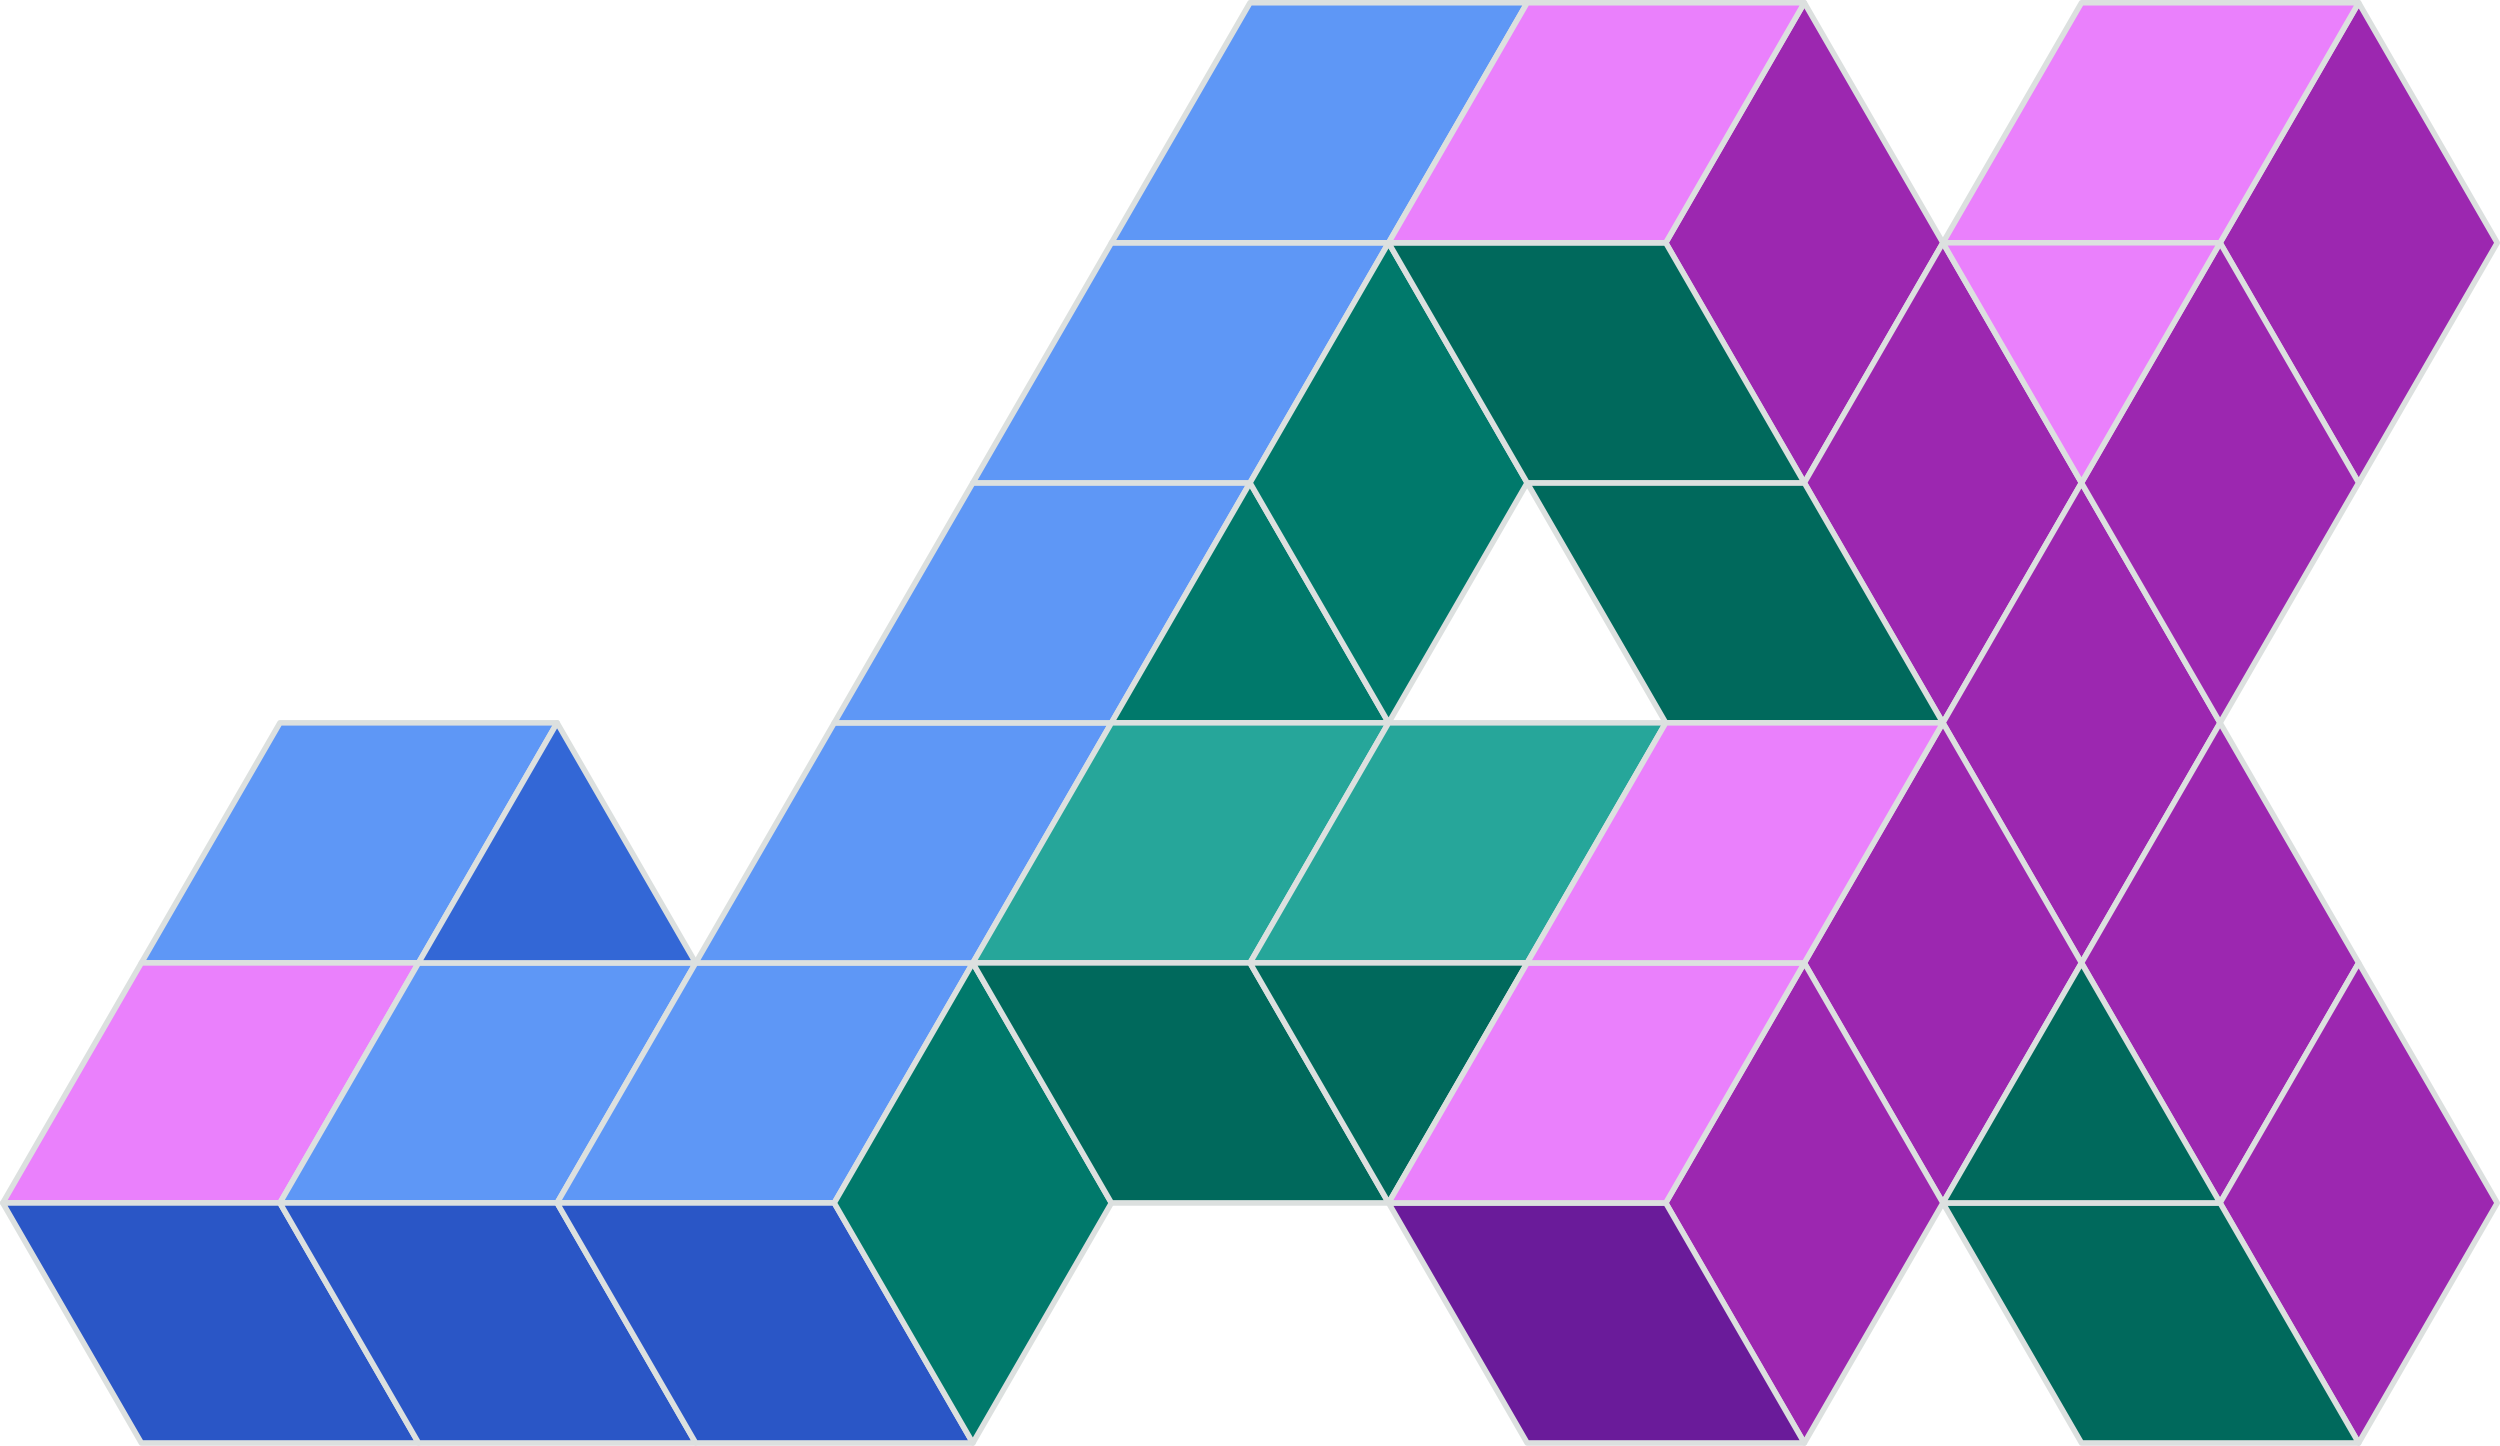<?xml version="1.0" encoding="UTF-8"?>
<svg version="1.1" viewBox="0 0 451 260.81" xmlns="http://www.w3.org/2000/svg">
  <defs>
    <style>.cls-1 { fill:#5e97f6; }
.cls-1,.cls-2,.cls-3,.cls-4,.cls-5,.cls-6,.cls-7,.cls-8,.cls-9 { stroke:#dce0df;stroke-linejoin:round; }
.cls-2 { fill:#2a56c6; }
.cls-3 { fill:#00796b; }
.cls-4 { fill:#3367d6; }
.cls-5 { fill:#26a69a; }
.cls-6 { fill:#9c27b0; }
.cls-7 { fill:#6a1b9a; }
.cls-8 { fill:#00695c; }
.cls-9 { fill:#ea80fc; }</style>
  </defs>
  <title>JAX</title>
  <polygon class="cls-1" points="50.5 130.4 25.5 173.71 75.5 173.71 100.5 130.4"/>
  <polygon class="cls-1  cls-2  cls-3  cls-4  cls-5  cls-6  cls-7  cls-8  cls-9" points="0.5 217.01 25.5 173.71 75.5 173.71 50.5 217.01" style=""/>
  <polygon class="cls-1" points="125.5 173.71 75.5 173.71 50.5 217.01 100.5 217.01"/>
  <polygon class="cls-1" points="175.5 173.71 125.5 173.71 100.5 217.01 150.5 217.01"/>
  <polygon class="cls-1" points="150.5 130.4 125.5 173.71 175.5 173.71 200.5 130.4"/>
  <polygon class="cls-1" points="175.5 87.1 150.5 130.4 200.5 130.4 225.5 87.1"/>
  <polygon class="cls-1" points="200.5 43.8 175.5 87.1 225.5 87.1 250.5 43.8"/>
  <polygon class="cls-1" points="225.5 0.5 200.5 43.8 250.5 43.8 275.5 0.5"/>
  <polygon class="cls-2" points="0.5 217.01 25.5 260.31 75.5 260.31 50.5 217.01"/>
  <polygon class="cls-2" points="125.5 260.31 75.5 260.31 50.5 217.01 100.5 217.01"/>
  <polygon class="cls-2" points="175.5 260.31 125.5 260.31 100.5 217.01 150.5 217.01"/>
  <polygon class="cls-3" points="200.5 217.01 175.5 173.71 150.5 217.01 175.5 260.31"/>
  <polygon class="cls-3" points="225.5 87.1 200.5 130.4 250.5 130.4"/>
  <polygon class="cls-3" points="250.5 43.8 225.5 87.1 250.5 130.4 275.5 87.1"/>
  <polygon class="cls-4" points="100.5 130.4 75.5 173.71 125.5 173.71"/>
  <polygon class="cls-5" points="250.5 130.4 200.5 130.4 175.5 173.71 225.5 173.71"/>
  <polygon class="cls-5" points="300.5 130.4 250.5 130.4 225.5 173.71 275.5 173.71"/>
  <polygon class="cls-6" points="350.5 43.8 325.5 0.5 300.5 43.8 325.5 87.1"/>
  <polygon class="cls-6" points="375.5 87.1 350.5 43.8 325.5 87.1 350.5 130.4"/>
  <polygon class="cls-6" points="400.5 130.4 375.5 87.1 350.5 130.4 375.5 173.71"/>
  <polygon class="cls-6" points="425.5 173.71 400.5 130.4 375.5 173.71 400.5 217.01"/>
  <polygon class="cls-6" points="450.5 217.01 425.5 173.71 400.5 217.01 425.5 260.31"/>
  <polygon class="cls-6" points="425.5 0.5 400.5 43.8 425.5 87.1 450.5 43.8"/>
  <polygon class="cls-6" points="375.5 87.1 400.5 43.8 425.5 87.1 400.5 130.4"/>
  <polygon class="cls-6" points="350.5 130.4 325.5 173.71 350.5 217.01 375.5 173.71"/>
  <polygon class="cls-6" points="325.5 260.31 300.5 217.01 325.5 173.71 350.5 217.01"/>
  <polygon class="cls-7" points="275.5 260.31 250.5 217.01 300.5 217.01 325.5 260.31"/>
  <polygon class="cls-8" points="225.5 173.71 175.5 173.71 200.5 217.01 250.5 217.01"/>
  <polygon class="cls-8" points="225.5 173.71 250.5 217.01 275.5 173.71"/>
  <polygon class="cls-8" points="275.5 87.1 300.5 130.4 350.5 130.4 325.5 87.1"/>
  <polygon class="cls-8" points="300.5 43.8 250.5 43.8 275.5 87.1 325.5 87.1"/>
  <polygon class="cls-8" points="425.5 260.31 400.5 217.01 350.5 217.01 375.5 260.31"/>
  <polygon class="cls-8" points="350.5 217.01 400.5 217.01 375.5 173.71"/>
  <polygon class="cls-9" points="325.5 0.5 275.5 0.5 250.5 43.8 300.5 43.8"/>
  <polygon class="cls-9" points="325.5 173.71 275.5 173.71 250.5 217.01 300.5 217.01"/>
  <polygon class="cls-9" points="350.5 130.4 300.5 130.4 275.5 173.71 325.5 173.71"/>
  <polygon class="cls-9" points="425.5 0.5 375.5 0.5 350.5 43.8 400.5 43.8"/>
  <polygon class="cls-9" points="350.5 43.8 400.5 43.8 375.5 87.1"/>
</svg>
